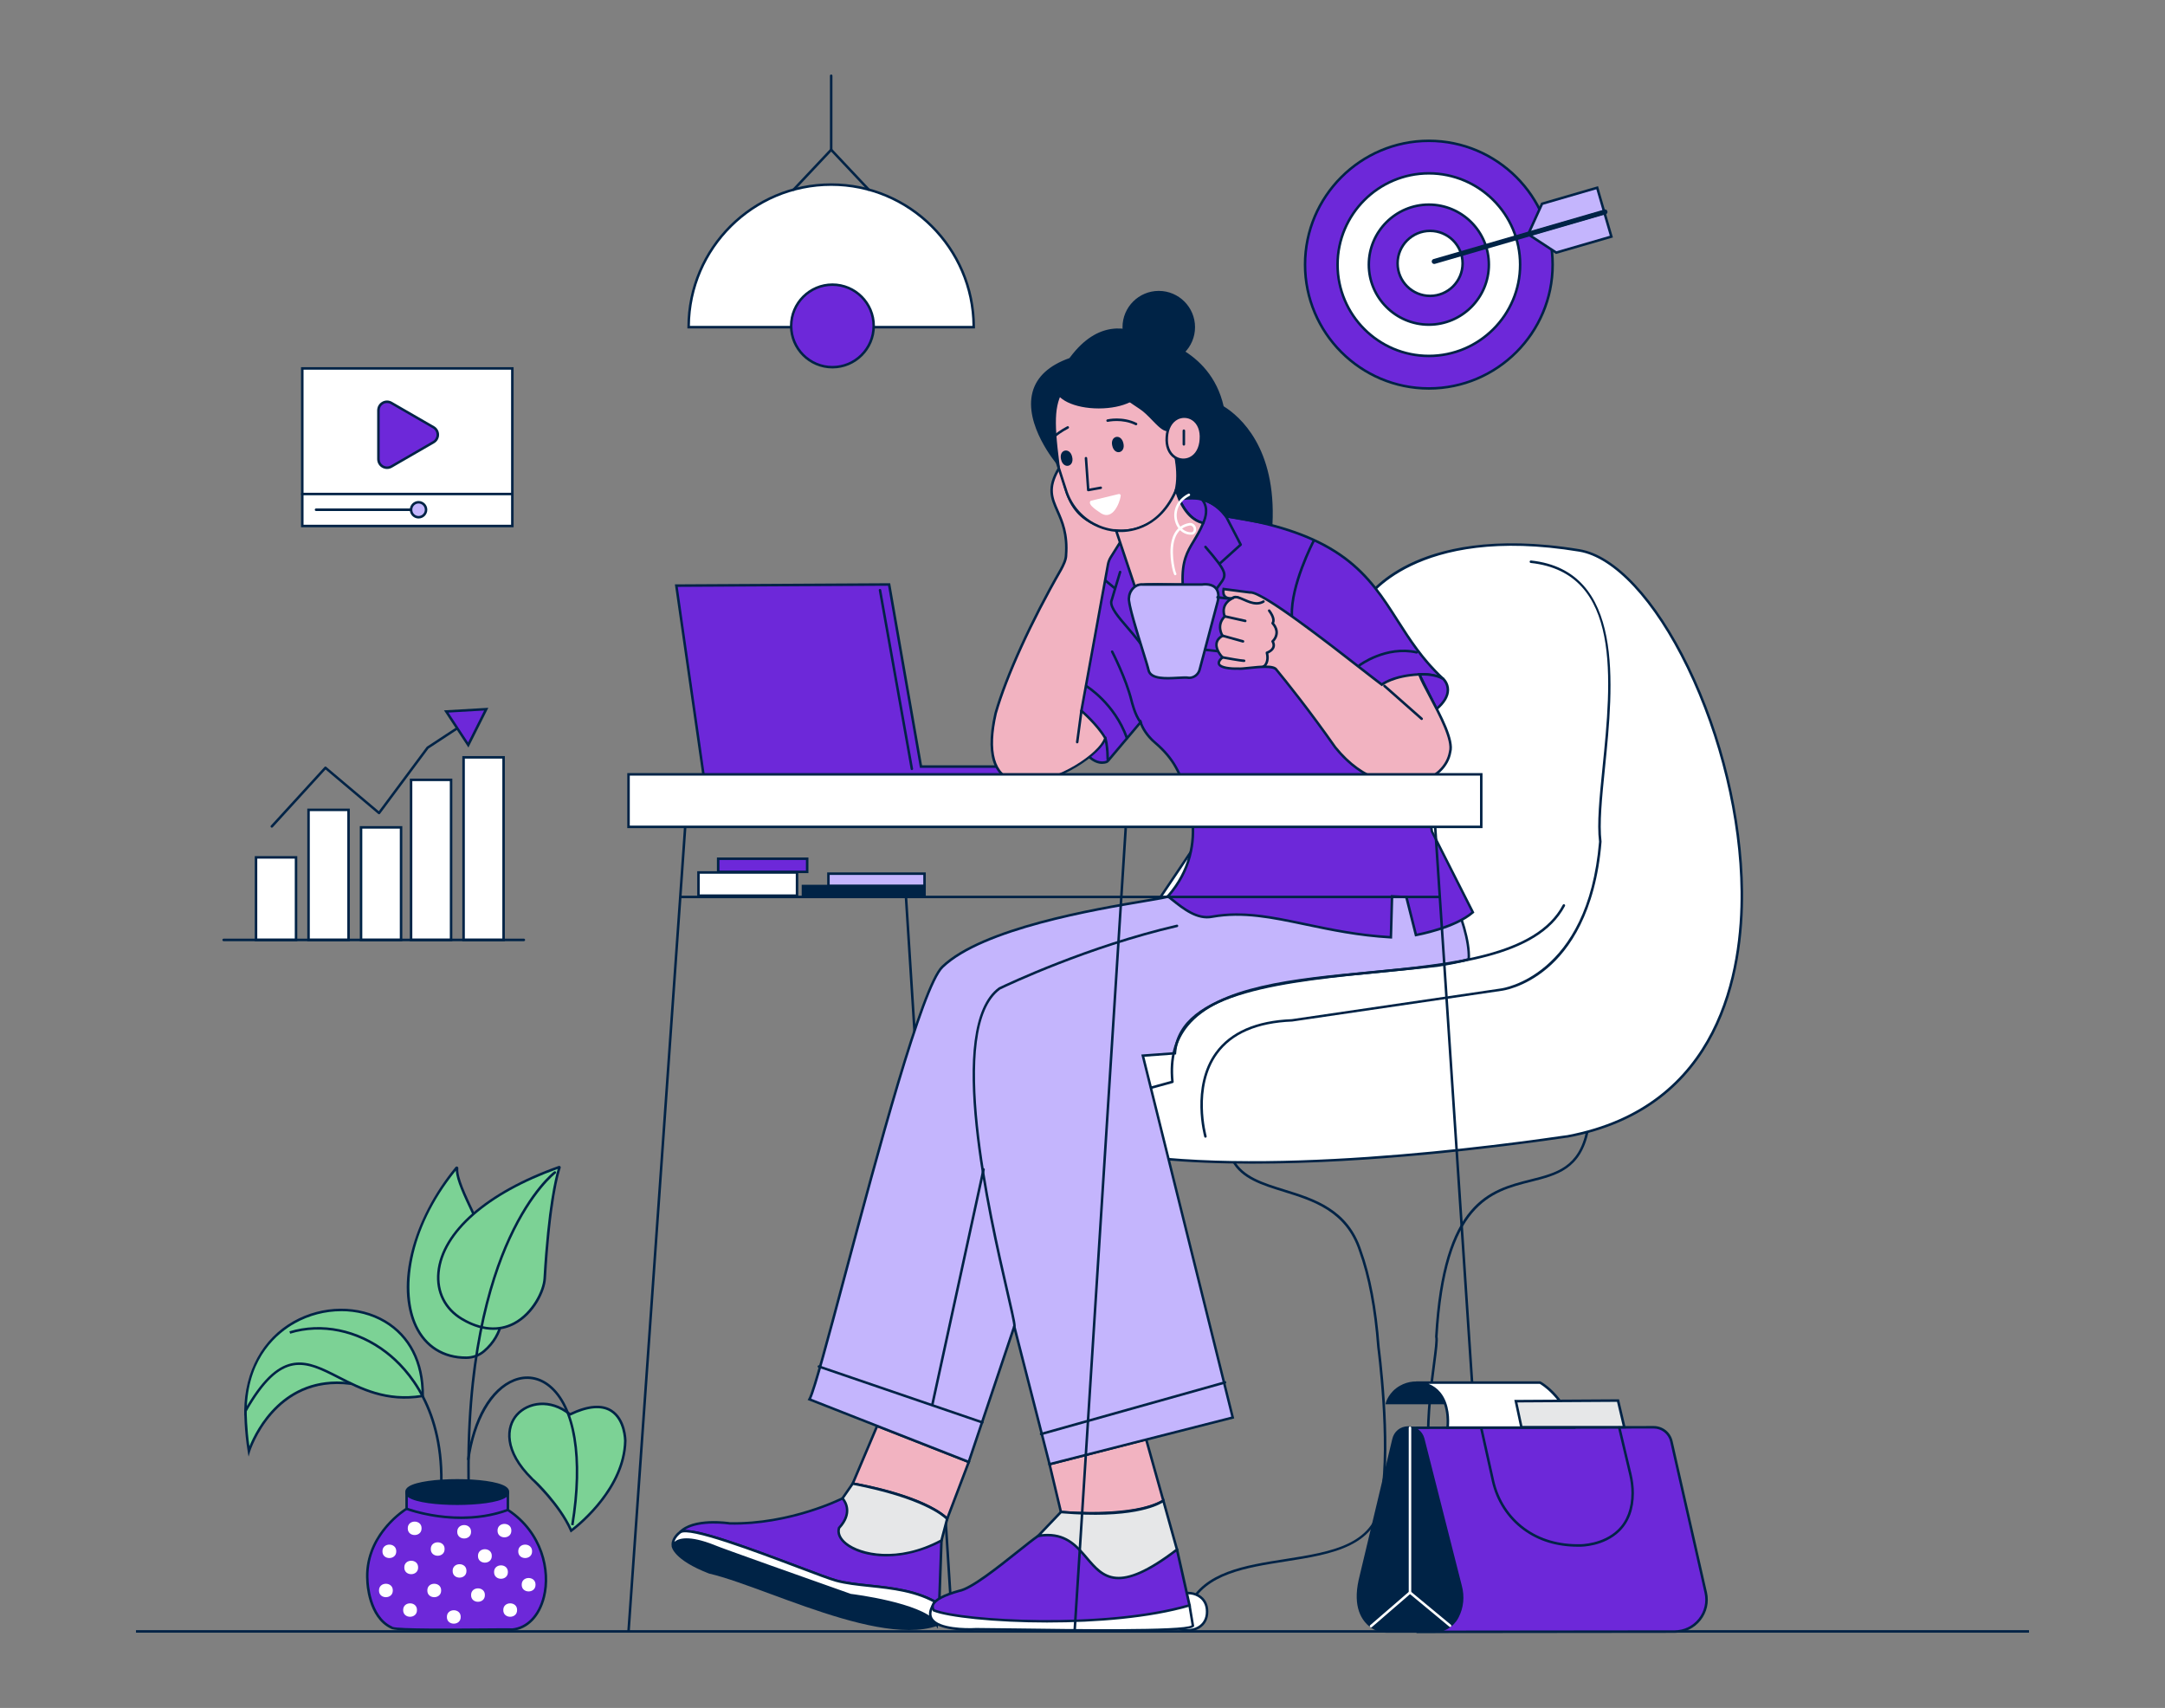 <?xml version="1.0" encoding="UTF-8"?>
<svg xmlns="http://www.w3.org/2000/svg" id="a" width="865.76" height="682.89" viewBox="0 0 865.76 682.89">
  <rect x="0" y="0" width="865.76" height="682.89" fill="#808080" stroke="none"/>
  <g>
    <rect x="123.38" y="323.81" width="16" height="52" fill="#fff"></rect>
    <path d="M139.88,376.31h-17v-53h17v53Zm-16-1h15v-51h-15v51Z" fill="#002346"></path>
  </g>
  <g>
    <rect x="102.38" y="342.81" width="16" height="33" fill="#fff"></rect>
    <path d="M118.88,376.31h-17v-34h17v34Zm-16-1h15v-32h-15v32Z" fill="#002346"></path>
  </g>
  <g>
    <rect x="144.38" y="330.81" width="16" height="45" fill="#fff"></rect>
    <path d="M160.88,376.31h-17v-46h17v46Zm-16-1h15v-44h-15v44Z" fill="#002346"></path>
  </g>
  <g>
    <rect x="164.38" y="311.81" width="16" height="64" fill="#fff"></rect>
    <path d="M180.88,376.31h-17v-65h17v65Zm-16-1h15v-63h-15v63Z" fill="#002346"></path>
  </g>
  <g>
    <rect x="185.38" y="302.81" width="16" height="73" fill="#fff"></rect>
    <path d="M201.88,376.31h-17v-74h17v74Zm-16-1h15v-72h-15v72Z" fill="#002346"></path>
  </g>
  <g>
    <circle cx="571.38" cy="105.81" r="49.5" fill="#6d28d9"></circle>
    <path d="M571.38,155.81c-27.57,0-50-22.43-50-50s22.43-50,50-50,50,22.43,50,50-22.43,50-50,50Zm0-99c-27.02,0-49,21.98-49,49s21.98,49,49,49,49-21.98,49-49-21.98-49-49-49Z" fill="#002346"></path>
  </g>
  <g>
    <circle cx="571.38" cy="105.81" r="36.5" fill="#fff"></circle>
    <path d="M571.38,142.81c-20.4,0-37-16.6-37-37s16.6-37,37-37,37,16.6,37,37-16.6,37-37,37Zm0-73c-19.85,0-36,16.15-36,36s16.15,36,36,36,36-16.15,36-36-16.15-36-36-36Z" fill="#002346"></path>
  </g>
  <g>
    <circle cx="571.38" cy="105.81" r="24" fill="#6d28d9"></circle>
    <path d="M571.38,130.31c-13.51,0-24.5-10.99-24.5-24.5s10.99-24.5,24.5-24.5,24.5,10.99,24.5,24.5-10.99,24.5-24.5,24.5Zm0-48c-12.96,0-23.5,10.54-23.5,23.5s10.54,23.5,23.5,23.5,23.5-10.54,23.5-23.5-10.54-23.5-23.5-23.5Z" fill="#002346"></path>
  </g>
  <g>
    <circle cx="571.88" cy="105.31" r="13" fill="#fff"></circle>
    <path d="M571.88,118.81c-7.44,0-13.5-6.06-13.5-13.5s6.06-13.5,13.5-13.5,13.5,6.06,13.5,13.5-6.06,13.5-13.5,13.5Zm0-26c-6.89,0-12.5,5.61-12.5,12.5s5.61,12.5,12.5,12.5,12.5-5.61,12.5-12.5-5.61-12.5-12.5-12.5Z" fill="#002346"></path>
  </g>
  <g>
    <rect x="120.88" y="147.31" width="84" height="63" fill="#fff"></rect>
    <path d="M205.38,210.81H120.38v-64h85v64Zm-84-1h83v-62H121.38v62Z" fill="#002346"></path>
  </g>
  <g>
    <rect x="287.19" y="343.34" width="35.59" height="5.26" fill="#6d28d9"></rect>
    <path d="M323.28,349.1h-36.59v-6.25h36.59v6.25Zm-35.59-1h34.59v-4.25h-34.59v4.25Z" fill="#002346"></path>
  </g>
  <g>
    <rect x="331.28" y="349.32" width="38.43" height="4.95" fill="#c4b5fd"></rect>
    <path d="M370.21,354.77h-39.43v-5.95h39.43v5.95Zm-38.43-1h37.43v-3.95h-37.43v3.95Z" fill="#002346"></path>
  </g>
  <g>
    <rect x="279.3" y="348.84" width="39.41" height="9.27" fill="#fff"></rect>
    <path d="M319.22,358.61h-40.41v-10.27h40.41v10.27Zm-39.41-1h38.41v-8.27h-38.41v8.27Z" fill="#002346"></path>
  </g>
  <rect x="370.97" y="358.15" width="1" height="288.51" transform="translate(-31.18 24.62) rotate(-3.64)" fill="#002346"></rect>
  <path d="M475.67,642.36c-.07,0-.14-.02-.21-.05-.25-.12-.36-.41-.24-.66,6.18-13.2,22.67-15.79,38.61-18.28,18.99-2.98,36.94-5.79,38.25-25.22,3.59-22.02-1.31-59.14-1.36-59.51-1.14-15.34-3.59-28.28-7.29-38.47-5.24-15.93-18.45-20.02-30.1-23.63-8.67-2.68-16.86-5.22-20.64-12.19-.13-.24-.04-.55,.2-.68,.24-.13,.55-.04,.68,.2,3.59,6.61,11.59,9.09,20.06,11.71,11.89,3.68,25.36,7.85,30.75,24.25,3.72,10.26,6.19,23.29,7.34,38.69,.05,.34,4.97,37.61,1.36,59.73-1.36,20.18-20.54,23.19-39.09,26.09-15.68,2.46-31.9,5-37.86,17.72-.08,.18-.27,.29-.45,.29Z" fill="#002346"></path>
  <path d="M649.91,638.27c-.27,0-.49-.21-.5-.48-.17-5.77-8.94-13.86-49.7-19.58-1.87-.26-2.44-.35-2.69-.42-7.53-.78-13.55-3.95-17.86-9.41-12.42-15.7-8.35-46.72-6.16-63.38,.67-5.14,1.21-9.2,.9-10.39-.01-.05-.02-.1-.02-.15,3.11-54.1,21.76-58.79,38.21-62.92,10.33-2.59,19.25-4.84,22.26-19.63,.06-.27,.32-.44,.59-.39,.27,.06,.44,.32,.39,.59-3.14,15.41-12.79,17.83-23,20.4-16.11,4.05-34.37,8.64-37.45,61.93,.32,1.44-.17,5.14-.89,10.69-2.17,16.52-6.2,47.26,5.96,62.63,4.16,5.25,9.96,8.3,17.24,9.04,.06,0,.12,.02,.17,.05,.13,.03,1.23,.19,2.5,.37,33.28,4.67,50.29,11.58,50.56,20.54,0,.28-.21,.51-.48,.52h-.02Z" fill="#002346"></path>
  <g>
    <path d="M657.33,644.11c.14,9.91-15.43,9.91-15.28,0-.14-9.91,15.43-9.91,15.28,0Z" fill="#fff"></path>
    <path d="M649.69,652.05c-1.57,0-3.15-.39-4.49-1.18-2.4-1.4-3.7-3.81-3.65-6.77-.04-2.95,1.25-5.35,3.65-6.75,2.68-1.57,6.29-1.57,8.97,0,2.4,1.4,3.69,3.8,3.65,6.76,.04,2.96-1.26,5.36-3.65,6.76-1.34,.78-2.91,1.17-4.49,1.18Zm0-14.88c-1.4,0-2.79,.35-3.98,1.04-2.07,1.21-3.2,3.3-3.16,5.89-.04,2.6,1.08,4.69,3.16,5.91,2.38,1.39,5.58,1.39,7.97,0,2.07-1.21,3.2-3.3,3.16-5.89h0c.04-2.6-1.08-4.69-3.16-5.91-1.19-.7-2.59-1.04-3.98-1.04Z" fill="#002346"></path>
  </g>
  <g>
    <path d="M482.69,644.38c.14,9.91-15.43,9.91-15.28,0-.14-9.91,15.43-9.91,15.28,0Z" fill="#fff"></path>
    <path d="M475.05,652.32c-1.57,0-3.15-.39-4.49-1.18-2.4-1.4-3.7-3.81-3.65-6.77-.04-2.95,1.25-5.35,3.65-6.75,2.69-1.57,6.29-1.57,8.98,0,2.4,1.4,3.69,3.8,3.65,6.76,.04,2.96-1.26,5.36-3.65,6.76-1.34,.78-2.91,1.17-4.49,1.18Zm0-14.88c-1.4,0-2.79,.35-3.98,1.04-2.07,1.21-3.2,3.3-3.16,5.89-.04,2.6,1.08,4.69,3.16,5.91,2.38,1.39,5.58,1.39,7.97,0,2.07-1.21,3.2-3.3,3.16-5.89h0c.04-2.6-1.08-4.69-3.16-5.91-1.19-.7-2.59-1.04-3.98-1.04Z" fill="#002346"></path>
  </g>
  <g>
    <path d="M419.7,585.44l4.55,19.11s28.67,2.73,40.95-4.55l-6.88-24.52-38.63,9.96Z" fill="#f2b3c1"></path>
    <path d="M436.62,605.57c-6.75,0-11.92-.48-12.41-.52l-.36-.03-4.75-19.94,39.58-10.21,7.11,25.37-.33,.2c-7.13,4.23-19.5,5.14-28.85,5.14Zm-11.96-1.49c3.29,.27,28.53,2.13,39.96-4.32l-6.64-23.68-37.68,9.72,4.35,18.28Z" fill="#002346"></path>
  </g>
  <g>
    <path d="M350.74,570.15l-9.76,23.02s27.76,4.55,37.77,14.11l8.65-22.75-36.65-14.38Z" fill="#f2b3c1"></path>
    <path d="M378.95,608.16l-.54-.52c-9.78-9.34-37.23-13.93-37.5-13.97l-.63-.1,10.2-24.05,37.57,14.73-9.09,23.92Zm-37.26-15.37c4.2,.74,27.21,5.09,36.86,13.63l8.21-21.6-35.74-14.02-9.32,21.99Z" fill="#002346"></path>
  </g>
  <g>
    <path d="M269.09,618.2s.46,5.01,14.56,10.47c22.09,5.13,67.67,29.02,91.01,20.93l-1.82-7.28-36.86-7.74-31.85-11.83c-6.22-1.04-31.62-15.06-35.04-4.55Z" fill="#002346"></path>
    <path d="M363.5,651.74c-16.26,0-37.46-7.82-55.21-14.36-9.36-3.45-18.2-6.71-24.76-8.23-14.3-5.53-14.93-10.69-14.95-10.91v-.1s.02-.1,.02-.1c.51-1.58,1.52-2.73,2.99-3.43,5.54-2.61,16.71,1.76,24.86,4.95,3.33,1.3,6.2,2.43,7.74,2.69l31.94,11.86,37.09,7.78,2.01,8.03-.43,.15c-3.36,1.16-7.18,1.67-11.32,1.67Zm-93.9-33.51c.17,.68,1.73,5.13,14.23,9.96,6.55,1.52,15.42,4.78,24.81,8.25,21.92,8.08,49.16,18.12,65.42,12.83l-1.63-6.53-36.55-7.67-31.92-11.85c-1.55-.25-4.33-1.34-7.85-2.72-7.98-3.13-18.92-7.41-24.07-4.98-1.19,.56-1.99,1.45-2.43,2.71Z" fill="#002346"></path>
  </g>
  <g>
    <path d="M376.48,615.93l-.91,25.48c-12.95-8.13-29.85-6.33-41.24-9.44-8.71-2.41-57.94-23.27-62.51-19.23,5.46-5.92,20.02-3.64,20.02-3.64,24.57,.46,45.05-10.01,45.05-10.01h2.73l12.74,7.28,24.12,9.56Z" fill="#6d28d9"></path>
    <path d="M376.03,642.29l-.73-.46c-8.37-5.25-18.58-6.33-27.59-7.29-4.9-.52-9.52-1.01-13.51-2.09-2.47-.68-8.05-2.79-15.11-5.46-16.41-6.2-43.88-16.59-46.93-13.87l-.7-.71c5.58-6.04,19.86-3.89,20.47-3.79,24.1,.44,44.54-9.86,44.74-9.96l.11-.05h2.98l12.86,7.35,24.38,9.65-.95,26.7Zm-101.99-30.56c6.87,0,24.71,6.5,45.39,14.32,7.04,2.66,12.6,4.76,15.03,5.43,3.91,1.07,8.5,1.55,13.35,2.06,8.86,.94,18.87,2,27.29,6.99l.87-24.27-23.79-9.43-12.69-7.25h-2.48c-1.66,.82-21.69,10.45-45.18,10.01-.19-.03-11.99-1.8-18.04,2.14,.08,0,.17,0,.26,0Z" fill="#002346"></path>
  </g>
  <g>
    <path d="M375.57,641.41l-.91,8.19c-4.55-8.19-34.58-11.83-34.58-11.83,0,0-54.15-19.11-54.6-19.57-12.21-4.81-15.39-1.8-16.16-.5-.08,.13-.27,.07-.27-.08-.02-2.87,2.77-4.87,2.77-4.87,4.51-4.06,53.86,16.84,62.51,19.23,11.38,3.11,28.32,1.31,41.24,9.44Z" fill="#fff"></path>
    <path d="M374.98,651.21l-.76-1.37c-4.38-7.88-33.91-11.54-34.21-11.58l-.11-.02c-23.8-8.4-52.09-18.44-54.61-19.59v.02c-12.03-4.74-14.94-1.75-15.55-.72-.15,.25-.44,.37-.72,.29-.28-.08-.48-.33-.48-.63-.03-3.1,2.86-5.2,2.98-5.28,3.16-2.86,23.58,4.53,47.94,13.73,7.03,2.66,12.59,4.76,14.99,5.42,3.91,1.07,8.5,1.55,13.36,2.07,9.13,.97,19.47,2.06,28.02,7.43l.27,.17-1.12,10.06Zm-34.79-13.93c1.77,.22,27.74,3.53,34.12,10.96l.73-6.57c-8.3-5.11-18.4-6.18-27.32-7.12-4.9-.52-9.53-1.01-13.52-2.1-2.45-.68-8.03-2.78-15.08-5.45-16.43-6.21-43.94-16.6-46.96-13.89-.06,.05-1.91,1.4-2.46,3.37,1.69-1.45,5.86-2.73,15.96,1.25l.12,.06c1.8,.86,39.75,14.3,54.41,19.48Z" fill="#002346"></path>
  </g>
  <g>
    <path d="M545.99,240.1s18.55-31.05,85.55-20.02c51.8,8.53,118.16,211.5-5,234.35,9.81-1.82-128.86,21.64-194.76,3.18l30.32-95.98s82.98-123.8,83.89-121.53Z" fill="#fff"></path>
    <path d="M500.9,465.27c-25.78,0-50.42-1.91-69.26-7.18l-.5-.14,30.54-96.6c.2-.3,20.65-30.8,41.1-60.87,36.4-53.53,41.71-60.06,42.89-60.82,.8-1.24,5.69-8.24,17.75-14.16,11.94-5.86,33.46-11.64,68.2-5.92,14.33,2.36,30.7,19.9,43.8,46.93,13.44,27.73,21.32,60.5,21.62,89.88,.32,31.85-8.39,86.98-70.35,98.51-.02,0-.04,0-.06,.01v-.04c-.38,.05-.95,.14-1.65,.24-26.1,3.79-76.98,10.16-124.08,10.16Zm-68.49-8.01c53.2,14.66,152.22,2.7,192.42-3.14,.97-.14,1.58-.23,1.97-.26,.04,0,.07-.01,.08-.02h0c60.9-11.54,69.47-65.97,69.15-97.44-.3-29.25-8.14-61.85-21.52-89.46-12.96-26.73-29.06-44.07-43.06-46.38-65.83-10.84-84.85,19.48-85.04,19.79l-.52,.86-.15-.37c-5.78,6.05-61.55,88.69-83.2,120.99l-30.15,95.42Z" fill="#002346"></path>
  </g>
  <g>
    <path d="M574.73,386.12c-44.27,5.13-102.79,5.92-104.87,35.02l-12.84,.95,35.95,144.7-73.26,18.66-14.11-55.06-18.2,54.15-63.7-25.03c4.88-8.11,40.65-160.9,53.16-172.91,20.68-19.86,89.01-26.66,90.17-28.21h113.76c3.47,7.49,6.94,17.88,6.57,25.13,0,0-3.01,1.09-12.63,2.61Z" fill="#c4b5fd"></path>
    <path d="M419.34,586.05l-13.81-53.91-17.83,53.04-64.75-25.44,.31-.51c1.68-2.79,7.18-23.39,14.14-49.48,13.03-48.8,30.87-115.63,39.1-123.53,16.17-15.53,61.52-23.17,80.88-26.43,4.73-.8,8.82-1.49,9.3-1.79l.15-.2,.18,.07h114.08l.13,.29c3.45,7.44,6.99,18.01,6.61,25.37l-.02,.33-.31,.11c-.12,.04-3.17,1.13-12.72,2.63h-.02c-6.42,.75-12.98,1.38-19.93,2.06-40.68,3.95-82.75,8.04-84.49,32.5l-.03,.43-12.68,.93,35.92,144.61-74.23,18.9Zm-13.68-57.43l14.4,56.21,72.3-18.41-35.97-144.79,13.01-.96c2.25-24.92,44.5-29.02,85.36-32.99,6.94-.67,13.5-1.31,19.9-2.05,7.76-1.22,11.22-2.18,12.21-2.48,.24-7.07-3.1-17.07-6.4-24.27h-113.29c-.71,.38-2.86,.77-9.62,1.9-19.27,3.25-64.41,10.85-80.36,26.17-8.02,7.71-25.83,74.38-38.83,123.07-6.66,24.95-11.99,44.9-13.99,49.22l62.7,24.63,18.57-55.25Z" fill="#002346"></path>
  </g>
  <path d="M460.34,435.39c-.22,0-.42-.15-.48-.37-.07-.27,.08-.54,.35-.61l8.1-2.23c-.84-9.22,1.15-16.63,6.09-22.64,12.66-15.4,43.21-18.32,72.75-21.14,33-3.15,67.13-6.41,77.78-26.61,.13-.24,.43-.34,.68-.21,.24,.13,.34,.43,.21,.68-10.9,20.68-45.3,23.96-78.57,27.14-29.34,2.8-59.69,5.7-72.08,20.78-4.84,5.89-6.74,13.19-5.83,22.33,.02,.24-.13,.47-.37,.53l-8.51,2.34s-.09,.02-.13,.02Z" fill="#002346"></path>
  <path d="M482.04,454.89c-.22,0-.42-.14-.48-.36-.06-.2-5.53-19.94,4.45-33.71,6.01-8.3,16.31-12.79,30.6-13.34l83.67-12.28c.36-.04,34.68-4.72,39.16-58.65-.89-7.21,.17-17.65,1.39-29.74,3.51-34.65,7.87-77.77-28.7-81.72-.27-.03-.47-.28-.44-.55,.03-.27,.26-.48,.55-.44,37.56,4.05,32.95,49.57,29.59,82.81-1.22,12.05-2.27,22.46-1.39,29.56,0,.03,0,.07,0,.1-2.36,28.61-13.09,43.29-21.68,50.56-9.34,7.91-17.99,9-18.35,9.04l-83.71,12.28c-14.02,.54-24.05,4.89-29.88,12.93-9.7,13.38-4.35,32.66-4.3,32.86,.08,.27-.08,.54-.34,.62-.05,.01-.09,.02-.14,.02Z" fill="#002346"></path>
  <g>
    <path d="M442.38,304.68c-1.35,.43-3.96,.64-7-2.26,0,0,4.8-4.87,6.62-7.6,0,0,1.54,3.07,1.4,8.48-.02,.63-.43,1.19-1.03,1.38Z" fill="#6d28d9"></path>
    <path d="M440.74,305.43c-1.5,0-3.51-.55-5.7-2.65l-.37-.35,.36-.36s4.79-4.86,6.56-7.52l.48-.72,.39,.77c.07,.13,1.6,3.25,1.46,8.71-.02,.85-.58,1.59-1.38,1.84-.46,.15-1.07,.27-1.79,.27Zm-4.64-3.03c2.71,2.39,4.99,2.17,6.13,1.8h0c.4-.13,.67-.49,.68-.92,.09-3.63-.6-6.2-1.03-7.43-1.73,2.32-4.74,5.47-5.78,6.54Z" fill="#002346"></path>
  </g>
  <g>
    <path d="M442,295.13s.88,2.63,.95,8.49c0,.25,.31,.37,.47,.18l12.68-15.04s1.05,4.18,5.88,8.27c3.29,2.78,6.17,6.02,8.25,9.8,6.55,11.89,12.48,33.66-3.21,51.55,4.9,3.79,10.94,9.49,17.7,8.14,21.5-3.86,41.06,6.52,71.49,8.24l.46-16.38,5.73,.31,3.83,15.16s15.47-2.73,22.75-9.1l-16.38-32.31-4.55-30.49-.46-32.31s5.22-.44,9.29,1.68c.05,.02,.08-.03,.04-.06-26.9-24.94-20.58-55.19-86.69-64.86-3.08-4.42-9.24-8.61-18.66-6.82,0,0-30.03,14.11-30.03,14.11l-15.02,63.25,6.83,20.93,8.65-2.73Z" fill="#6d28d9"></path>
    <path d="M556.7,375.29l-.51-.03c-13.05-.74-24.26-3.1-34.15-5.18-13.42-2.82-25.01-5.26-37.22-3.07-6.2,1.23-11.83-3.26-16.36-6.87-.59-.47-1.17-.93-1.73-1.37l-.42-.33,.35-.4c17.8-20.29,6.91-44.15,3.15-50.98-1.89-3.44-4.63-6.69-8.14-9.66-3.63-3.07-5.17-6.18-5.75-7.65l-12.11,14.36c-.21,.25-.54,.34-.84,.23-.31-.11-.51-.39-.51-.72-.05-4.32-.56-6.87-.8-7.86l-8.62,2.72-7.02-21.54,.03-.14,15.07-63.48,15.23-7.16c11.58-5.44,14.38-6.75,15.15-7l-.02-.09c11.14-2.11,16.95,3.94,19.03,6.85,46.34,6.83,57.23,23.87,68.75,41.9,4.91,7.68,9.98,15.63,17.99,23.06l.32,.3-.5,.77-.44-.19c-3.19-1.66-7.2-1.69-8.55-1.64l.45,31.83,4.53,30.34,16.52,32.58-.29,.26c-7.3,6.39-22.36,9.1-22.99,9.22l-.46,.08-3.85-15.26-4.85-.26-.46,16.38Zm-62.07-10.12c8.89,0,17.76,1.87,27.61,3.94,9.73,2.05,20.73,4.36,33.49,5.13l.46-16.38,6.61,.35,3.8,15.06c2.56-.5,15.26-3.22,21.76-8.65l-16.25-32.11-4.55-30.49-.47-32.84,.46-.04c.18-.02,3.73-.29,7.29,.81-7.12-7.03-11.84-14.42-16.42-21.59-11.41-17.87-22.19-34.74-68.26-41.48l-.21-.03-.12-.18c-1.86-2.67-7.34-8.64-18.09-6.63-1.36,.64-27.1,12.73-29.76,13.98l-14.93,62.88,6.63,20.33,8.64-2.73,.16,.47c.04,.11,.85,2.58,.97,8.03l12.91-15.3,.24,.94s1.08,4.09,5.72,8.01c3.6,3.05,6.41,6.39,8.37,9.94,3.82,6.93,14.81,31.03-2.92,51.72,.43,.34,.88,.69,1.33,1.05,4.59,3.66,9.79,7.82,15.55,6.67,3.37-.61,6.69-.87,10.01-.87Z" fill="#002346"></path>
  </g>
  <rect x="584.14" y="330.17" width="1" height="322.79" transform="translate(-31.33 39.88) rotate(-3.8)" fill="#002346"></rect>
  <rect x="101.24" y="491.06" width="322.87" height="1" transform="translate(-246.14 719.02) rotate(-85.97)" fill="#002346"></rect>
  <g>
    <polygon points="270.45 234.15 281.37 310.14 408.78 310.14 408.78 306.5 368.29 306.5 355.54 233.7 270.45 234.15" fill="#6d28d9"></polygon>
    <path d="M409.28,310.64h-128.34l-.06-.43-11-76.56,86.09-.46,12.74,72.81h40.58v4.64Zm-127.48-1h126.48v-2.64h-40.42l-.07-.41-12.67-72.39-84.09,.45,10.78,74.99Z" fill="#002346"></path>
  </g>
  <path d="M364.64,307.91c-.24,0-.45-.17-.49-.41l-12.74-71.44c-.05-.27,.13-.53,.4-.58,.28-.05,.53,.13,.58,.4l12.74,71.44c.05,.27-.13,.53-.4,.58-.03,0-.06,0-.09,0Z" fill="#002346"></path>
  <g>
    <path d="M426.31,222.03c1.44-18.96-11.42-20.57-2.72-34.98,3.51,8.16,2.16,24.12,27.28,25.09l-6.66,10.64c-.56,.89-.94,1.88-1.13,2.92l-10.64,58.5s6.37,5.46,9.56,10.92c-3.07,11.11-54.95,38.41-43.85-9.98,4.33-15.13,14.71-37.58,26.13-57.43,.87-1.67,1.97-3.75,2.03-5.69Z" fill="#f2b3c1"></path>
    <path d="M410.15,313.39c-1.52,0-2.97-.16-4.34-.51-6.27-1.58-12.77-7.7-8.15-27.85,4.24-14.81,14.27-36.86,26.18-57.57,.86-1.65,1.91-3.65,1.96-5.45v-.02c.63-8.34-1.5-13.19-3.39-17.46-2.35-5.33-4.21-9.54,.74-17.73l.5-.83,.38,.89c.67,1.55,1.16,3.36,1.68,5.28,2.26,8.35,5.08,18.73,25.16,19.51l.86,.03-7.12,11.37c-.53,.84-.89,1.77-1.06,2.74l-10.58,58.22c1.16,1.02,6.55,5.89,9.44,10.86l.11,.18-.06,.2c-1.71,6.2-19.21,18.13-32.33,18.13Zm16.66-91.33c-.06,2.03-1.17,4.14-2.05,5.83-11.92,20.72-21.91,42.68-26.12,57.4-3.51,15.3-.95,24.51,7.42,26.63,1.33,.34,2.75,.49,4.23,.49,12.55,0,29.21-11.2,31.17-17.22-3.14-5.26-9.28-10.55-9.34-10.61l-.22-.19,.05-.28,10.63-58.5c.2-1.1,.6-2.14,1.2-3.1l6.21-9.92c-20.05-1.08-23.04-12.12-25.23-20.21-.41-1.5-.79-2.93-1.26-4.2-4.04,7.16-2.4,10.87-.17,15.93,1.84,4.17,4.12,9.35,3.47,17.93Z" fill="#002346"></path>
  </g>
  <path d="M456.11,289.26c-.14,0-.29-.06-.38-.18-2.32-2.79-3.69-8.61-3.74-8.85-2.23-8.93-7.64-19.34-7.69-19.45-.13-.25-.03-.55,.21-.67,.25-.13,.55-.03,.67,.21,.05,.11,5.51,10.62,7.78,19.68,.02,.07,1.37,5.84,3.54,8.45,.18,.21,.15,.53-.06,.7-.09,.08-.21,.12-.32,.12Z" fill="#002346"></path>
  <path d="M450.65,295.63c-.21,0-.4-.13-.47-.33-4.88-13.76-15.96-20.51-16.07-20.57-.24-.14-.31-.45-.17-.69,.14-.24,.45-.31,.69-.17,.11,.07,11.49,6.98,16.5,21.1,.09,.26-.04,.55-.3,.64-.06,.02-.11,.03-.17,.03Z" fill="#002346"></path>
  <path d="M458.84,262.41c-.19,0-.37-.11-.46-.29-1.6-3.56-4.93-7.42-7.86-10.83-3.76-4.37-7.01-8.14-6.62-10.9l3.54-11.83c.08-.26,.36-.41,.62-.34,.26,.08,.41,.36,.34,.62l-3.53,11.76c-.3,2.24,2.96,6.03,6.41,10.04,2.98,3.46,6.35,7.38,8.02,11.07,.11,.25,0,.55-.25,.66-.07,.03-.14,.04-.2,.04Z" fill="#002346"></path>
  <path d="M445.64,235.56c-.11,0-.22-.04-.32-.11l-3.6-2.96c-.21-.18-.24-.49-.07-.7,.18-.21,.49-.24,.7-.07l3.6,2.96c.21,.18,.24,.49,.07,.7-.1,.12-.24,.18-.39,.18Z" fill="#002346"></path>
  <path d="M480.68,251.03s-.07,0-.1,0c-.27-.05-.45-.32-.39-.59,2.05-10.14,5.27-14.49,7.2-17.09,2.7-3.65,3.05-4.12-5.72-14.34-.18-.21-.16-.53,.05-.71,.21-.18,.52-.16,.71,.05,8.95,10.43,8.9,11.37,5.77,15.59-2,2.7-5.02,6.77-7.02,16.69-.05,.24-.26,.4-.49,.4Z" fill="#002346"></path>
  <path d="M487.74,225.87c-.14,0-.27-.06-.37-.17-.19-.2-.17-.52,.04-.71l8.12-7.34-5.74-11.03c-.13-.24-.03-.55,.21-.67,.25-.13,.55-.03,.67,.21l5.92,11.38c.1,.2,.06,.45-.11,.6l-8.41,7.6c-.1,.09-.22,.13-.33,.13Z" fill="#002346"></path>
  <g>
    <path d="M481.13,209.13s3.12-5.75-.72-9.7c0,0-2.93-.77-8.84,.14,0,0,3.19,8.19,9.56,9.56Z" fill="#6d28d9"></path>
    <path d="M481.39,209.69l-.37-.08c-6.56-1.41-9.78-9.52-9.92-9.86l-.23-.58,.62-.09c5.95-.92,8.92-.16,9.04-.13l.13,.04,.1,.1c4.04,4.17,.83,10.22,.8,10.29l-.18,.33Zm-9.1-9.72c.84,1.81,3.73,7.29,8.56,8.58,.56-1.24,2.18-5.56-.7-8.66-.6-.12-3.23-.55-7.86,.09Z" fill="#002346"></path>
  </g>
  <path d="M516.62,246.56c-.27,0-.49-.21-.5-.48-.46-12.2,8.31-29.18,8.69-29.89,.13-.24,.43-.34,.67-.21,.25,.13,.34,.43,.21,.67-.09,.17-9.02,17.46-8.58,29.39,.01,.28-.2,.51-.48,.52,0,0-.01,0-.02,0Z" fill="#002346"></path>
  <path d="M543.63,266.51c-.15,0-.3-.07-.4-.2-.17-.22-.12-.53,.1-.7,.11-.08,10.8-8.07,23.28-5.27,.27,.06,.44,.33,.38,.6-.06,.27-.32,.44-.6,.38-12.02-2.69-22.35,5.01-22.45,5.09-.09,.07-.2,.1-.3,.1Z" fill="#002346"></path>
  <g>
    <path d="M577.15,271.47s5.58,4.99-2.72,12.03l-6.84-13.85s5.92-.46,9.56,1.82Z" fill="#6d28d9"></path>
    <path d="M574.27,284.29l-7.45-15.09,.74-.06c.25-.02,6.12-.44,9.86,1.89l.07,.05c.08,.07,2.04,1.86,2,4.83-.03,2.65-1.62,5.32-4.73,7.96l-.49,.41Zm-5.89-14.18l6.21,12.58c2.55-2.29,3.86-4.56,3.89-6.77,.04-2.33-1.42-3.84-1.64-4.06-2.71-1.67-6.79-1.78-8.46-1.75Z" fill="#002346"></path>
  </g>
  <path d="M392.82,569.21c-.05,0-.11,0-.16-.03l-65.37-22.34c-.26-.09-.4-.37-.31-.63,.09-.26,.37-.4,.63-.31l65.37,22.34c.26,.09,.4,.37,.31,.63-.07,.21-.27,.34-.47,.34Z" fill="#002346"></path>
  <path d="M372.83,562.15s-.07,0-.11-.01c-.27-.06-.44-.33-.38-.6l20.48-94.07c.06-.27,.32-.44,.6-.38,.27,.06,.44,.33,.38,.6l-20.48,94.07c-.05,.23-.26,.39-.49,.39Z" fill="#002346"></path>
  <path d="M405.6,530.88c-.14,0-.28-.06-.38-.17-.14-.16-.16-.4-.06-.58,.1-.87-1.21-6.57-2.74-13.17-7.35-31.81-24.55-106.31-3.04-122.14,.03-.02,.06-.04,.08-.05,3.56-1.71,35.45-16.8,71.09-25.06,.27-.06,.54,.11,.6,.37,.06,.27-.11,.54-.37,.6-35.52,8.23-67.3,23.26-70.84,24.97-20.92,15.5-3.83,89.48,3.46,121.08,2.83,12.24,3.06,13.55,2.53,14.02-.09,.08-.21,.12-.33,.12Zm-.33-.88h0s0,0,0,0Z" fill="#002346"></path>
  <path d="M416.31,573.87c-.22,0-.42-.14-.48-.36-.07-.27,.08-.54,.35-.62l73.55-20.64c.27-.07,.54,.08,.62,.35,.07,.27-.08,.54-.35,.62l-73.55,20.64s-.09,.02-.14,.02Z" fill="#002346"></path>
  <g>
    <path d="M376.48,615.93l2.28-8.65s-6.83-8.19-37.77-14.11l-4.1,5.92s5.01,5.01-1.37,11.83c-2.38,7.98,18.58,17.08,40.95,5.01Z" fill="#e6e7e8"></path>
    <path d="M354.34,622.3c-6.96,0-12.84-1.83-16.42-4.75-2.54-2.06-3.56-4.47-2.87-6.77l.03-.11,.08-.09c5.95-6.37,1.57-10.95,1.38-11.14l-.29-.29,4.52-6.53,.32,.06c30.76,5.88,37.77,13.94,38.06,14.28l.17,.2-2.4,9.1-.19,.1c-7.76,4.19-15.59,5.93-22.38,5.93Zm-18.37-11.12c-.5,1.86,.42,3.84,2.58,5.6,5.43,4.41,20.38,7.97,37.5-1.18l2.15-8.17c-1.23-1.22-9.45-8.39-36.99-13.7l-3.69,5.33c1,1.25,4.04,6.05-1.55,12.11Z" fill="#002346"></path>
  </g>
  <g>
    <path d="M454.79,211.3c-12.2,3.61-25.02-3.36-28.62-15.56-5.78-18.01-15.09-41.1,9.37-49.57,12.2-3.61,25.02,3.36,28.62,15.56,5.78,18.01,15.09,41.1-9.37,49.57Z" fill="#f2b3c1"></path>
    <path d="M448.27,212.75c-10.16,0-19.56-6.64-22.58-16.87-.35-1.08-.71-2.19-1.08-3.31-5.65-17.27-12.68-38.75,10.76-46.88,6.05-1.79,12.41-1.12,17.94,1.89,5.52,3,9.55,7.98,11.33,14.01,.35,1.08,.71,2.19,1.08,3.31,5.65,17.27,12.68,38.75-10.76,46.87h-.02c-2.22,.66-4.46,.98-6.66,.98Zm-6.17-67.03c-2.15,0-4.31,.31-6.42,.94-22.49,7.79-15.92,27.88-10.12,45.61,.37,1.12,.73,2.23,1.08,3.33,3.53,11.92,16.08,18.75,28,15.24,22.5-7.8,15.93-27.89,10.13-45.61-.37-1.12-.73-2.23-1.08-3.33-1.71-5.78-5.56-10.55-10.85-13.42-3.35-1.82-7.02-2.75-10.73-2.75Z" fill="#002346"></path>
  </g>
  <g>
    <path d="M467.13,171.91c-2.86,.42-6.91-6.11-11.07-8.79-5.36-3.44-8.7-6.91-16.2-6.26-4.23-.88-8.09-7.83-13.99-2.95-4.64,7-5.09,13.18-2.72,31.54,0,0-26.19-30.94,4.75-41.86,.46,0,11.38-19.11,30.49-8.65,0,0,25.03,3.19,30.49,27.76,.46,.46,21.29,10.95,19.47,46.89l-18.11-3.21c-3.76-4.64-8.91-8.56-18.66-6.83l-1.24-3.69c2.53-4.03-.6-16.85-3.21-23.97" fill="#002346"></path>
    <path d="M508.81,210.2l-18.85-3.34-.12-.15c-3.46-4.27-8.33-8.4-18.18-6.65l-.42,.08-1.45-4.32,.13-.2c2.31-3.68-.41-15.64-3.13-23.19-1.83-.05-3.81-2.11-6.09-4.46-1.6-1.65-3.25-3.35-4.91-4.42-.91-.58-1.76-1.16-2.58-1.73-4.05-2.78-7.25-4.98-13.31-4.45h-.07s-.07,0-.07,0c-1.46-.31-2.82-1.24-4.25-2.23-2.87-1.99-5.59-3.87-9.26-.87-4.5,6.82-4.98,12.67-2.6,31.14l.22,1.68-1.09-1.29c-.55-.65-13.4-16.03-9.86-29.1,1.65-6.08,6.61-10.63,14.74-13.52,.09-.1,.22-.29,.42-.54,10.93-14.48,22.59-12.44,30.48-8.14,1.72,.26,25.39,4.26,30.77,27.94,.04,.02,.09,.05,.14,.09,6.34,3.96,20.93,16.48,19.38,47.13l-.03,.57Zm-18.31-4.26l17.36,3.08c1.32-29.71-12.78-41.82-18.94-45.67-.26-.16-.34-.21-.41-.28l-.1-.1-.03-.14c-5.32-23.93-29.82-27.34-30.06-27.37l-.18-.06c-7.54-4.13-18.75-6.13-29.28,7.83-.49,.65-.63,.84-.86,.87-7.82,2.77-12.58,7.09-14.13,12.84-2.8,10.35,5.47,22.67,8.55,26.78-2.13-17.22-1.47-23.3,3.03-30.08l.1-.11c4.28-3.54,7.6-1.25,10.52,.78,1.32,.91,2.57,1.78,3.81,2.06,6.36-.53,9.86,1.86,13.89,4.63,.81,.56,1.65,1.13,2.55,1.71,1.76,1.13,3.45,2.88,5.09,4.57,2.07,2.14,4.22,4.35,5.64,4.15l.4-.06,.14,.38c2.6,7.07,5.73,19.75,3.29,24.2l1.03,3.07c10.02-1.64,15.2,2.79,18.59,6.93Z" fill="#002346"></path>
  </g>
  <g>
    <path d="M470.34,195.88s2.6,11.42,10.79,13.24c-3.84,9.38-8.86,11.02-8.19,24.57-1.73,.27-18.2-.79-19.11,.91l-7.51-22.46s15.84,2.57,24.02-16.27Z" fill="#f2b3c1"></path>
    <path d="M453.72,235.87l-.36-1.11-7.77-23.24,.82,.13c.63,.1,15.56,2.27,23.48-15.97l.61-1.4,.34,1.49c.03,.11,2.63,11.14,10.41,12.87l.58,.13-.22,.55c-1.22,2.97-2.57,5.21-3.77,7.2-2.7,4.47-4.83,8-4.38,17.16l.02,.45-.44,.07c-.53,.08-2.08,.06-4.76,0-3.96-.08-13.22-.27-14,.66l-.55,1.02Zm-6.67-23.16l7.06,21.11c1.72-.73,6.28-.79,14.19-.63,1.77,.04,3.34,.07,4.14,.04-.36-9.12,1.92-12.89,4.55-17.24,1.16-1.92,2.36-3.9,3.48-6.53-6.37-1.8-9.27-9.07-10.22-12.13-7.29,15.3-19.9,15.59-23.19,15.38Z" fill="#002346"></path>
  </g>
  <path d="M449.22,177.2c1,4.01-3.51,5.09-4.43,1.06-1-4.01,3.51-5.09,4.43-1.06Z" fill="#002346"></path>
  <path d="M428.74,182.66c1,4.01-3.51,5.09-4.43,1.06-1-4.01,3.51-5.09,4.43-1.06Z" fill="#002346"></path>
  <path d="M435.18,196.43c-.11,0-.22-.04-.31-.1-.11-.09-.18-.22-.19-.36l-.91-12.74c-.02-.28,.19-.51,.46-.53,.28-.02,.51,.19,.53,.46l.87,12.19,4.46-.81c.27-.05,.53,.13,.58,.4,.05,.27-.13,.53-.4,.58l-5.01,.91s-.06,0-.09,0Z" fill="#002346"></path>
  <path d="M436.15,200.24l11.22-2.71c.47-.11,.9,.31,.79,.78-.47,3.04-3.25,9.71-7.79,6.97-.47-.46-5.89-3.43-4.22-5.04Z" fill="#fff"></path>
  <path d="M454.29,170.04c-.08,0-.15-.02-.22-.05-5.24-2.62-10.98-1.34-11.04-1.33-.27,.06-.54-.11-.6-.38-.06-.27,.11-.54,.38-.6,.25-.06,6.16-1.37,11.71,1.41,.25,.12,.35,.42,.22,.67-.09,.18-.26,.28-.45,.28Z" fill="#002346"></path>
  <path d="M421.9,174.78c-.13,0-.27-.05-.36-.16-.19-.2-.18-.52,.02-.71,1.77-1.66,5.06-3.38,5.2-3.45,.25-.13,.55-.03,.67,.21,.13,.25,.03,.55-.21,.67-.03,.02-3.31,1.73-4.98,3.3-.1,.09-.22,.14-.34,.14Z" fill="#002346"></path>
  <g>
    <path d="M480.21,175.69c-.66,11.5-14.53,10.56-13.62-.93,.66-11.5,14.53-10.56,13.62,.93Z" fill="#f2b3c1"></path>
    <path d="M473.24,184.35c-1.32,0-2.64-.39-3.77-1.15-2.44-1.65-3.67-4.74-3.38-8.48,.21-3.73,1.85-6.62,4.5-7.93,2.16-1.07,4.75-.89,6.75,.46,2.44,1.65,3.67,4.74,3.38,8.47-.22,3.74-1.85,6.63-4.5,7.94-.94,.46-1.96,.69-2.97,.69Zm.32-17.26c-.86,0-1.73,.2-2.53,.59-2.31,1.14-3.75,3.73-3.94,7.1-.27,3.38,.8,6.14,2.94,7.58,1.7,1.15,3.9,1.3,5.74,.39,2.31-1.14,3.75-3.73,3.94-7.1h0c.27-3.38-.81-6.14-2.94-7.58-.96-.65-2.08-.98-3.21-.98Z" fill="#002346"></path>
  </g>
  <path d="M430.77,297.22s-.04,0-.07,0c-.27-.04-.47-.29-.43-.56l1.68-12.52c.04-.27,.29-.47,.56-.43,.27,.04,.47,.29,.43,.56l-1.68,12.52c-.03,.25-.25,.43-.5,.43Z" fill="#002346"></path>
  <g>
    <path d="M451.5,238.85c.07-2.42,2.27-5.38,5.32-5.15,0,0,23.86,0,23.86,0,0,0,7.1-1.25,6.49,5.45-.05,.53-.16,1.04-.29,1.55l-7.16,27.03c-.51,1.93-2.26,3.28-4.26,3.28-3.51-.65-15.13,2.13-16.2-3.15-.55-2.85-8.71-26.58-7.77-29.01Z" fill="#c4b5fd"></path>
    <path d="M466.96,271.67c-3.83,0-7.55-.61-8.18-3.71-.17-.86-1.06-3.72-2.19-7.35-3.37-10.81-6.12-19.93-5.59-21.85,.07-1.51,.85-3.12,2.07-4.21,1.1-.99,2.41-1.45,3.79-1.35v.06c.53-.06,1.58-.06,3.69-.06h20.14c.06-.02,3.48-.6,5.55,1.3,1.14,1.05,1.63,2.63,1.44,4.69-.05,.5-.14,1.02-.31,1.64l-7.16,27.03c-.57,2.15-2.52,3.65-4.74,3.65-1.03-.18-2.65-.09-4.52,.01-1.25,.07-2.63,.15-3.99,.15Zm-10.45-37.48c-1.27,0-2.2,.59-2.77,1.11-1.02,.92-1.7,2.32-1.74,3.57l-.03,.17c-.58,1.51,3.43,14.37,5.58,21.28,1.14,3.65,2.04,6.54,2.21,7.45,.68,3.35,6.72,3.01,11.13,2.76,1.94-.11,3.61-.2,4.67,0,1.68,0,3.23-1.2,3.68-2.91l7.16-27.03c.15-.56,.24-1.03,.28-1.47,.16-1.73-.22-3.03-1.12-3.86-1.71-1.57-4.76-1.05-4.79-1.05-.09,0-23.79,0-23.95,0-.1,0-.21-.01-.31-.01Z" fill="#002346"></path>
  </g>
  <g>
    <path d="M475.67,641.86l1.37,8.19c-1.85,3.2-75,1.26-86.91,1.36,0,0-22.75,1.37-17.29-9.1,25.92,1.16,71.01-1.24,96.92-3.64l5.92,3.19Z" fill="#fff"></path>
    <path d="M442.9,652.4c-10.25,0-22.62-.12-36.92-.32-7.36-.1-13.17-.18-15.85-.16v-.03c-2.13,.48-12.12,.14-16.23-2.57-1.8-1.18-3.51-3.4-1.51-7.24l.15-.28h.32c26.75,1.21,72.74-1.39,96.85-3.62h.15s6.26,3.36,6.26,3.36l1.43,8.61-.09,.15c-.89,1.55-13.06,2.09-34.58,2.09Zm-51.61-1.48c3.04,0,8.29,.07,14.71,.16,21.93,.3,67.22,.92,70.51-1.2l-1.28-7.69-5.57-3c-24.08,2.22-69.73,4.8-96.52,3.64-.83,1.72-.87,3.13-.11,4.29,2.49,3.83,13.17,4.04,17.07,3.8,.35,0,.74,0,1.19,0Z" fill="#002346"></path>
  </g>
  <g>
    <path d="M415.15,614.11c-5.85,3.9-24.72,20.75-31.58,21.97-5.11,1.42-12.66,4.21-10.14,7.79,11.43,4.61,68.86,7.74,102.24-2l-5.01-22.3-13.2-5.46s-33.67-5.01-42.32,0Z" fill="#6d28d9"></path>
    <path d="M419.03,648.74c-21.34,0-39.99-2.08-45.78-4.41l-.14-.06-.09-.12c-.6-.85-.75-1.73-.43-2.6,.77-2.17,4.42-4.17,10.85-5.96,4.74-.85,15.5-9.43,23.37-15.7,3.39-2.7,6.31-5.03,8.07-6.2l.03-.02c8.7-5.03,41.26-.27,42.64-.06l.12,.03,13.44,5.56,5.17,23.01-.45,.13c-16.13,4.71-37.55,6.39-56.78,6.39Zm-45.27-5.28c11.22,4.36,67.56,7.73,101.32-1.94l-4.85-21.58-12.9-5.34c-1.61-.23-33.67-4.81-41.92-.06-1.73,1.15-4.63,3.47-7.99,6.14-8.39,6.69-18.83,15.01-23.77,15.89-5.87,1.64-9.49,3.53-10.13,5.32-.18,.52-.11,1.03,.23,1.57Z" fill="#002346"></path>
  </g>
  <g>
    <path d="M470.67,619.57l-5.46-19.57s-9.1,7.28-40.95,4.55l-9.1,9.56c25.92-4.38,15.94,35.66,55.51,5.46Z" fill="#e6e7e8"></path>
    <path d="M447.27,631.44c-6.13,0-9.55-4.03-13.07-8.18-4.33-5.1-8.81-10.38-18.96-8.66l-1.48,.25,10.3-10.82,.24,.02c31.29,2.68,40.51-4.37,40.6-4.44l.59-.47,5.75,20.62-.27,.21c-11.12,8.48-18.42,11.47-23.7,11.47Zm-28.34-18.17c8.1,0,12.28,4.93,16.03,9.34,6.49,7.65,12.09,14.26,35.13-3.24l-5.18-18.57c-2.49,1.53-13,6.58-40.46,4.27l-7.95,8.34c.85-.09,1.66-.14,2.43-.14Z" fill="#002346"></path>
  </g>
  <rect x="279.32" y="490.89" width="321.27" height="1" transform="translate(-78.37 899.26) rotate(-86.36)" fill="#002346"></rect>
  <rect x="272.33" y="358.13" width="303.28" height="1" fill="#002346"></rect>
  <path d="M473.41,178.17c-.28,0-.5-.22-.5-.5v-5.46c0-.28,.22-.5,.5-.5s.5,.22,.5,.5v5.46c0,.28-.22,.5-.5,.5Z" fill="#002346"></path>
  <g>
    <rect x="321.09" y="354.27" width="48.62" height="4.08" fill="#002346"></rect>
    <path d="M370.21,358.84h-49.62v-5.08h49.62v5.08Zm-48.62-1h47.62v-3.08h-47.62v3.08Z" fill="#002346"></path>
  </g>
  <g>
    <g>
      <path d="M98.17,564.12s0,7.82,1.38,16.11c0,0,9.48-31.02,40.64-27.02l-6.12-13.48-5.06-5.06c-12.51,6.49-24.52,2.59-30.84,29.46Z" fill="#7cd295"></path>
      <path d="M99.4,582.41l-.35-2.1c-1.37-8.23-1.39-16.11-1.39-16.19v-.11c4.88-20.72,13.38-23.47,22.37-26.38,2.84-.92,5.78-1.87,8.73-3.4l.33-.17,5.42,5.47,6.49,14.3-.89-.11c-30.35-3.9-40,26.36-40.1,26.67l-.62,2.03Zm-.74-18.23c0,.67,.07,7.02,1.08,14.07,2.66-6.59,13.51-28.48,39.62-25.64l-5.72-12.59-4.74-4.74c-2.91,1.47-5.78,2.4-8.56,3.3-9.09,2.94-16.94,5.48-21.68,25.6Z" fill="#002346"></path>
    </g>
    <g>
      <path d="M186.44,542.86c-28.12,.03-32.32-41.41-3.91-75.9,.09-.11,.27-.04,.26,.11-1.12,11.76,33.4,53.9,10.78,73.19-1.99,1.69-4.51,2.6-7.12,2.6Z" fill="#7cd295"></path>
      <path d="M186.41,543.36c-9.32,0-16.61-4.58-20.54-12.89-7.79-16.49-1.1-42.73,16.27-63.83,.18-.22,.48-.3,.74-.19,.27,.11,.42,.38,.4,.66-.34,3.56,2.87,10.34,6.59,18.19,8.36,17.67,19.82,41.86,4.01,55.33-2.05,1.75-4.7,2.72-7.44,2.72h-.03Zm-4.14-75.3c-19.4,24.04-21.67,48.91-15.5,61.97,3.76,7.95,10.73,12.32,19.64,12.32h.03c2.51,0,4.92-.88,6.8-2.48,15.22-12.98,3.96-36.77-4.27-54.15-3.6-7.6-6.51-13.74-6.7-17.67Z" fill="#002346"></path>
    </g>
    <g>
      <path d="M184.74,527.38c-17.74-10.53-13.74-42.1,38.83-60.73,.1-.03,.2,.06,.16,.15-.6,1.71-4.08,12.88-5.91,44.4-.49,8.4-12.49,28.4-33.08,16.17Z" fill="#7cd295"></path>
      <path d="M197.24,531.72c-3.61,0-7.88-1.02-12.75-3.91-6.92-4.11-10.43-11.09-9.64-19.17,1.6-16.38,19.76-32.25,48.56-42.46,.23-.08,.48-.02,.65,.15,.17,.17,.23,.42,.15,.64-.66,1.91-4.07,13.02-5.88,44.26-.28,4.88-4.43,14.08-12.44,18.34-2.2,1.17-5.1,2.15-8.64,2.15Zm25.78-64.34c-28.01,10.08-45.63,25.51-47.18,41.36-.75,7.67,2.59,14.31,9.15,18.21,7.32,4.35,14.38,4.95,20.42,1.74,7.34-3.9,11.63-12.68,11.91-17.51,1.66-28.6,4.67-40.46,5.7-43.8Z" fill="#002346"></path>
    </g>
    <g>
      <path d="M203.1,596.57c.8,6.21-41.3,6.21-40.5,0-.8-6.21,41.3-6.21,40.5,0Z" fill="#002346"></path>
      <path d="M182.85,601.75c-8.13,0-16.26-.98-19.34-2.93-1.02-.65-1.5-1.41-1.42-2.25-.08-.84,.4-1.6,1.42-2.25,6.15-3.9,32.53-3.9,38.67,0,1.02,.65,1.5,1.41,1.42,2.25,.08,.84-.4,1.6-1.42,2.25-3.07,1.95-11.2,2.93-19.33,2.93Zm0-9.35c-7.95,0-15.9,.92-18.8,2.76-.69,.44-1.02,.89-.96,1.34v.06s0,.06,0,.06c-.06,.45,.26,.9,.96,1.34,5.8,3.68,31.8,3.69,37.59,0,.69-.44,1.02-.89,.96-1.34v-.06s0-.06,0-.06c.06-.45-.26-.9-.96-1.34-2.9-1.84-10.85-2.76-18.8-2.76Z" fill="#002346"></path>
    </g>
    <g>
      <path d="M204.76,651.57c-1.82-.27-48.18,.79-48.29-.86-9.13-4.33-9.52-18.47-9.52-18.47-1.38-18.87,15.65-28.99,15.65-28.99v-6.67c-.8,6.21,41.3,6.21,40.5,0v7.13c22.29,14.63,17.77,46.38,1.66,47.86Z" fill="#6d28d9"></path>
      <path d="M177.64,652.15c-16.11,0-20.39-.34-21.39-.99-9.29-4.42-9.78-18.31-9.8-18.9-1.29-17.69,13.55-27.93,15.65-29.28v-6.01c-.02-.15-.02-.3,0-.45l1,.06v.3c.06,.37,.38,.74,.95,1.11,5.8,3.68,31.8,3.68,37.59,0,.57-.36,.89-.73,.95-1.11v-.3l1-.06c.02,.15,.02,.31,0,.45v6.48c13.65,9.1,17.04,24.56,14.4,35.14-1.96,7.87-6.9,12.92-13.19,13.5h-.06s-.06,0-.06,0c-.5-.08-5.28-.04-10.81,0-6.43,.05-11.79,.08-16.24,.08Zm-20.68-1.69c2.37,.89,24.76,.71,36.91,.61,6.59-.05,10.17-.08,10.9,0,5.83-.56,10.41-5.32,12.26-12.74,2.57-10.3-.78-25.4-14.21-34.21l-.23-.15v-5.45c-.13,.1-.26,.2-.42,.29-6.14,3.9-32.52,3.91-38.67,0-.15-.1-.29-.19-.42-.3v5l-.24,.15c-.17,.1-16.75,10.2-15.41,28.53,0,.16,.5,13.91,9.24,18.06l.26,.13v.08Z" fill="#002346"></path>
    </g>
    <path d="M184.39,607.34c-12.38,0-21.83-3.57-21.97-3.63l.36-.93c.2,.08,20.32,7.67,40.15,.46l.34,.94c-6.49,2.36-13.01,3.16-18.88,3.16Z" fill="#002346"></path>
    <path d="M204.48,611.99c.05,3.58-5.58,3.58-5.52,0-.05-3.58,5.58-3.58,5.52,0Z" fill="#fff"></path>
    <path d="M212.77,620.27c.05,3.58-5.58,3.58-5.52,0-.05-3.58,5.58-3.58,5.52,0Z" fill="#fff"></path>
    <path d="M214.15,633.62c.05,3.58-5.58,3.58-5.52,0-.05-3.58,5.58-3.58,5.52,0Z" fill="#fff"></path>
    <path d="M206.78,643.75c.05,3.58-5.58,3.58-5.52,0-.05-3.58,5.58-3.58,5.52,0Z" fill="#fff"></path>
    <path d="M184.23,646.51c.05,3.58-5.58,3.58-5.52,0-.05-3.58,5.58-3.58,5.52,0Z" fill="#fff"></path>
    <path d="M166.74,643.75c.05,3.58-5.58,3.58-5.52,0-.05-3.58,5.58-3.58,5.52,0Z" fill="#fff"></path>
    <path d="M157.08,635.92c.05,3.58-5.58,3.58-5.52,0-.05-3.58,5.58-3.58,5.52,0Z" fill="#fff"></path>
    <path d="M158.46,620.27c.05,3.58-5.58,3.58-5.52,0-.05-3.58,5.58-3.58,5.52,0Z" fill="#fff"></path>
    <path d="M168.58,611.07c.05,3.58-5.58,3.58-5.52,0-.05-3.58,5.58-3.58,5.52,0Z" fill="#fff"></path>
    <path d="M177.79,619.35c.05,3.58-5.58,3.58-5.52,0-.05-3.58,5.58-3.58,5.52,0Z" fill="#fff"></path>
    <path d="M167.2,626.72c.05,3.58-5.58,3.58-5.52,0-.05-3.58,5.58-3.58,5.52,0Z" fill="#fff"></path>
    <path d="M176.41,635.92c.05,3.58-5.58,3.58-5.52,0-.05-3.58,5.58-3.58,5.52,0Z" fill="#fff"></path>
    <path d="M186.53,628.1c.05,3.58-5.58,3.58-5.52,0-.05-3.58,5.58-3.58,5.52,0Z" fill="#fff"></path>
    <path d="M188.37,612.45c.05,3.58-5.58,3.58-5.52,0-.05-3.58,5.58-3.58,5.52,0Z" fill="#fff"></path>
    <path d="M196.66,622.11c.05,3.58-5.58,3.58-5.52,0-.05-3.58,5.58-3.58,5.52,0Z" fill="#fff"></path>
    <path d="M203.1,628.56c.05,3.58-5.58,3.58-5.52,0-.05-3.58,5.58-3.58,5.52,0Z" fill="#fff"></path>
    <path d="M193.9,637.76c.05,3.58-5.58,3.58-5.52,0-.05-3.58,5.58-3.58,5.52,0Z" fill="#fff"></path>
    <path d="M187.45,595.92c-.27,0-.49-.22-.5-.49-1.19-51.21,8.26-83,16.4-100.64,8.85-19.18,17.85-26.11,18.23-26.4,.22-.17,.53-.12,.7,.1,.17,.22,.12,.53-.1,.7-.09,.07-9.23,7.12-17.97,26.11-8.07,17.54-17.45,49.16-16.26,100.11,0,.28-.21,.51-.49,.51h-.01Z" fill="#002346"></path>
    <g>
      <path d="M227.95,565.51c-15.18-12.36-36.76,4.61-15.19,25.77,0,0,11.05,10.12,15.65,20.71,0,0,21.17-15.19,21.63-35.9,0,0,0-21.17-22.09-10.59Z" fill="#7cd295"></path>
      <path d="M228.2,612.76l-.25-.57c-4.5-10.35-15.42-20.44-15.52-20.54-11.65-11.43-10.55-21.33-6.07-26.34,4.48-5.01,13.56-6.81,21.66-.39,7.1-3.35,12.71-3.78,16.67-1.28,5.78,3.64,5.85,12.1,5.85,12.46-.46,20.73-21.63,36.15-21.84,36.3l-.5,.36Zm-15.13-21.79c1.85,1.42,11.26,10.9,15.54,20.25,3.17-2.44,20.52-16.67,20.93-35.13,0-.07-.07-8.26-5.39-11.6-3.7-2.33-9.08-1.83-15.99,1.48l-.29,.14-.25-.2c-7.69-6.26-16.32-4.63-20.53,.08-4.19,4.68-5.12,14.02,6.01,24.95l-.04,.04Z" fill="#002346"></path>
    </g>
    <path d="M229.37,609.87l-.99-.16c4.37-26.48,1-47.12-9.02-55.2-4.05-3.26-8.88-4.03-13.61-2.16-8.93,3.54-15.84,15.59-18.04,31.46l-.99-.14c2.28-16.47,9.26-28.53,18.66-32.26,5.08-2.01,10.26-1.19,14.6,2.31,10.31,8.31,13.81,29.3,9.38,56.14Z" fill="#002346"></path>
    <g>
      <path d="M98.17,564.12c23.85-42.04,34.98,.01,70.88-5.98,.54-48.33-70.35-45.12-70.88,5.98Z" fill="#7cd295"></path>
      <path d="M97.65,566.05l.02-1.94c.16-15.82,7.35-28.89,19.7-35.85,11.63-6.55,26.08-6.68,36.8-.33,10.06,5.96,15.52,16.69,15.37,30.21v.42s-.42,.07-.42,.07c-14.57,2.43-24.88-2.85-33.98-7.5-13.06-6.68-22.5-11.51-36.54,13.24l-.96,1.68Zm38.81-41.79c-6.35,0-12.83,1.63-18.6,4.88-6.85,3.86-18.23,13.21-19.14,33.03,14-23.63,24.13-18.45,36.88-11.93,8.87,4.54,18.93,9.68,32.95,7.47,.03-12.95-5.24-23.21-14.88-28.92-5.11-3.03-11.1-4.54-17.2-4.54Z" fill="#002346"></path>
    </g>
    <path d="M176.91,595.44l-1-.04c1.29-31.63-13.06-47.58-21.74-54.28-11.35-8.76-25.61-11.7-38.14-7.86l-.29-.96c12.84-3.94,27.44-.94,39.05,8.02,8.83,6.81,23.44,23.03,22.13,55.11Z" fill="#002346"></path>
  </g>
  <path d="M469.96,230.01c-.11,0-.21-.03-.3-.1-.52-.37-2.47-7.86-1.16-13.54,.51-2.2,1.42-3.93,2.73-5.16-.55-.73-.99-1.59-1.28-2.56-1.13-3.69,.06-8.6,5.24-11.25,.24-.13,.55-.03,.67,.22,.13,.25,.03,.55-.22,.67-4.67,2.4-5.75,6.79-4.74,10.07,.24,.78,.61,1.54,1.11,2.2,1.02-.73,2.24-1.23,3.65-1.47,1.41-.1,2.3,.85,2.58,1.82,.33,1.12-.1,2.23-1.08,2.78-.06,.03-.12,.05-.18,.06-1.93,.23-3.73-.44-5.09-1.78-.64,.61-1.18,1.37-1.61,2.25-2.55,5.28-.46,13.85,.04,14.93,.02,.02,.04,.05,.06,.08,.14,.24,.07,.54-.17,.69-.08,.05-.17,.07-.26,.07Zm2.73-18.67c1.03,1,2.42,1.61,4.08,1.45,.61-.39,.68-1.06,.53-1.57-.17-.59-.71-1.17-1.51-1.11-1.18,.2-2.22,.62-3.1,1.24Z" fill="#fff"></path>
  <path d="M490.88,261.29s-.04,0-.06,0l-9-1c-.27-.03-.47-.28-.44-.55,.03-.27,.28-.47,.55-.44l8.54,.95,3.81-20.02-7.47-.93c-.27-.03-.47-.28-.43-.56,.03-.27,.28-.47,.56-.43l8,1c.14,.02,.26,.09,.34,.2,.08,.11,.11,.25,.09,.39l-4,21c-.05,.24-.25,.41-.49,.41Z" fill="#002346"></path>
  <g>
    <path d="M489.78,246.44c-.08-.07-2.08-4.52,3.04-7.26-.77,.11-4.31,.4-3.5-3.66l10.47,1.37c5.69-.88,44.93,31.06,52.78,36.86,0,0,4.55-3.64,15.02-4.1,2.04,6.09,14.26,24.18,12.31,30.93-2.2,13.74-27.39,21.37-45.99-1.8-10.36-14.81-20.12-26.9-23.41-30.9-1.55-2.74-12.93-.19-15.32-.55-2.8,.11-11.18-.23-6.32-4.5,0,0-5.46-5.46,0-8.65,0,0-2.73-4.1,.91-7.74Z" fill="#f2b3c1"></path>
    <path d="M561.1,314.07c-8.35,0-18.67-3.9-27.57-14.99-10.23-14.62-19.77-26.48-23.4-30.9-.95-1.66-6.95-1.02-10.54-.64-2.04,.22-3.66,.39-4.47,.27-.65,.03-7.17,.23-8.11-2.12-.34-.85,.04-1.81,1.16-2.9-.77-.89-2.49-3.17-2.19-5.52,.17-1.3,.92-2.39,2.22-3.27-.6-1.2-1.87-4.57,.99-7.67-.22-.57-.43-1.53-.34-2.56,.1-1.18,.62-2.75,2.33-4.12-.6-.11-1.24-.36-1.72-.87-.71-.75-.92-1.89-.63-3.37l.09-.46,10.87,1.42c4.56-.5,25.71,15.67,45.18,30.86,3.33,2.6,6,4.68,7.6,5.88,1.21-.83,5.89-3.58,14.99-3.97l.38-.02,.12,.36c.64,1.9,2.29,5.01,4.22,8.62,4.23,7.94,9.49,17.81,8.1,22.61-.94,5.86-5.93,10.7-13.03,12.58-1.9,.5-4.01,.79-6.26,.79Zm-55.1-47.99c2.51,0,4.29,.38,4.94,1.54,3.59,4.36,13.15,16.24,23.38,30.86,10.98,13.68,24.13,16.12,32.77,13.84,6.71-1.77,11.42-6.31,12.31-11.83,1.29-4.47-4.09-14.55-8.01-21.92-1.83-3.43-3.42-6.42-4.15-8.41-9.89,.51-14.31,3.93-14.36,3.97l-.3,.24-.31-.23c-1.57-1.16-4.37-3.34-7.92-6.11-13.03-10.17-40.17-31.32-44.49-30.65h-.07s-10.06-1.3-10.06-1.3c-.11,.91,.04,1.59,.45,2.02,.73,.78,2.15,.65,2.56,.59l2.8-.39-2.49,1.33c-1.61,.86-2.64,1.98-3.04,3.33-.46,1.54,.03,2.87,.16,3.16l.36,.28-.4,.4c-3.3,3.3-.95,6.95-.85,7.11l.29,.44-.46,.27c-1.28,.75-2.01,1.69-2.15,2.79-.32,2.46,2.23,5.04,2.25,5.07l.38,.38-.4,.35c-1.01,.89-1.46,1.64-1.27,2.12,.44,1.11,4.03,1.63,7.24,1.5,.78,.11,2.5-.07,4.31-.27,2.45-.26,4.68-.47,6.52-.47Z" fill="#002346"></path>
  </g>
  <path d="M568.5,287.89c-.12,0-.24-.04-.33-.12l-14.87-13.13c-.21-.18-.23-.5-.04-.71,.18-.21,.5-.23,.71-.04l14.87,13.13c.21,.18,.23,.5,.04,.71-.1,.11-.24,.17-.38,.17Z" fill="#002346"></path>
  <path d="M502.55,241.75c-1.9,0-3.77-.82-5.37-1.53-1.75-.77-3.26-1.43-4-.69-.19,.2-.51,.2-.71,0-.2-.19-.2-.51,0-.71,1.23-1.23,3.11-.4,5.11,.48,2.35,1.03,5.01,2.21,7.42,.79,.24-.14,.54-.06,.68,.18,.14,.24,.06,.54-.18,.68-.97,.57-1.97,.8-2.96,.8Z" fill="#002346"></path>
  <path d="M497.97,248.76s-.07,0-.11-.01l-8.19-1.82c-.27-.06-.44-.33-.38-.6,.06-.27,.33-.44,.6-.38l8.19,1.82c.27,.06,.44,.33,.38,.6-.05,.23-.26,.39-.49,.39Z" fill="#002346"></path>
  <path d="M497.06,256.95s-.09,0-.13-.02l-8.19-2.27c-.27-.07-.42-.35-.35-.62s.35-.42,.62-.35l8.19,2.27c.27,.07,.42,.35,.35,.62-.06,.22-.26,.37-.48,.37Z" fill="#002346"></path>
  <path d="M497.52,264.69c-1.4,0-8.44-1.32-8.74-1.37-.27-.05-.45-.31-.4-.58,.05-.27,.31-.45,.58-.4,2.01,.38,7.47,1.36,8.55,1.36,.28,0,.5,.22,.5,.5s-.22,.5-.5,.5Z" fill="#002346"></path>
  <path d="M505.25,266.96c-.28,0-.5-.22-.5-.5,0-.26,.19-.47,.44-.5,.29-.14,1.74-1.63,.94-4.84-.06-.25,.08-.51,.33-.6,.02,0,1.8-.62,2.28-1.88,.22-.59,.13-1.22-.28-1.95-.12-.21-.07-.47,.1-.62,.01-.01,1.34-1.2,1.44-2.97,.07-1.2-.43-2.41-1.48-3.6-.18-.2-.17-.5,.02-.69h0s.97-1.18-1.41-4.35c-.17-.22-.12-.53,.1-.7,.22-.17,.53-.12,.7,.1,2.2,2.93,1.92,4.56,1.59,5.26,1.07,1.31,1.57,2.67,1.49,4.05-.1,1.64-1.02,2.85-1.5,3.36,.41,.86,.46,1.69,.17,2.46-.48,1.26-1.79,1.99-2.48,2.3,.56,2.74-.38,4.33-.83,4.9-.18,.23-.64,.75-1.12,.75Z" fill="#002346"></path>
  <rect x="54.38" y="651.79" width="757" height="1" fill="#002346"></rect>
  <g>
    <polygon points="611.47 93.91 622.32 101.01 644.38 94.62 641.63 85.17 611.47 93.91" fill="#c4b5fd"></polygon>
    <path d="M622.23,101.55l-11.95-7.82,31.69-9.19,3.02,10.41-22.77,6.6Zm-9.58-7.47l9.74,6.38,21.36-6.19-2.47-8.49-28.64,8.3Z" fill="#002346"></path>
  </g>
  <g>
    <polygon points="611.28 93.27 616.65 81.47 638.7 75.06 641.45 84.52 611.28 93.27" fill="#c4b5fd"></polygon>
    <path d="M610.38,94.05l5.91-13,22.75-6.61,3.02,10.42-31.69,9.19Zm6.63-12.17l-4.82,10.6,28.64-8.3-2.47-8.5-21.35,6.2Z" fill="#002346"></path>
  </g>
  <path d="M573.53,105.54c-.43,0-.83-.28-.96-.72-.15-.53,.15-1.09,.68-1.24l68.29-19.81c.53-.15,1.08,.15,1.24,.68,.15,.53-.15,1.09-.68,1.24l-68.29,19.81c-.09,.03-.19,.04-.28,.04Z" fill="#002346"></path>
  <path d="M108.7,330.93c-.12,0-.24-.04-.34-.13-.2-.19-.22-.5-.03-.71l21.44-23.44c.18-.2,.49-.22,.69-.04l21.03,17.74,19.11-25.7s.08-.09,.13-.12l13.81-9.07c.23-.15,.54-.09,.69,.14,.15,.23,.09,.54-.14,.69l-13.74,9.02-19.37,26.05c-.08,.11-.21,.18-.34,.2-.14,.02-.27-.03-.38-.11l-21.07-17.78-21.11,23.09c-.1,.11-.23,.16-.37,.16Z" fill="#002346"></path>
  <g>
    <polygon points="187.24 297.86 194.44 283.54 178.44 284.47 187.24 297.86" fill="#6d28d9"></polygon>
    <path d="M187.3,298.86l-9.75-14.84,17.73-1.02-7.97,15.87Zm-7.97-13.95l7.85,11.95,6.42-12.77-14.27,.82Z" fill="#002346"></path>
  </g>
  <g>
    <path d="M173.37,170.83l-16.87-9.74c-2.29-1.32-5.16,.33-5.16,2.98v19.49c0,2.65,2.87,4.31,5.16,2.98l16.87-9.75c2.29-1.33,2.29-4.64,0-5.96Z" fill="#6d28d9"></path>
    <path d="M154.77,187.51c-.68,0-1.35-.18-1.97-.53-1.23-.71-1.97-1.99-1.97-3.41v-19.49c0-1.43,.74-2.7,1.97-3.41,1.23-.71,2.71-.71,3.94,0l16.87,9.74c1.23,.71,1.97,1.99,1.97,3.41,0,1.42-.74,2.7-1.97,3.41l-16.87,9.75c-.62,.36-1.29,.53-1.97,.53Zm0-26.38c-.51,0-1.01,.13-1.47,.4-.92,.53-1.47,1.48-1.47,2.55v19.49c0,1.06,.55,2.02,1.47,2.55,.92,.53,2.02,.53,2.94,0l16.87-9.75c.92-.53,1.47-1.48,1.47-2.55,0-1.06-.55-2.02-1.47-2.55l-16.87-9.74c-.46-.27-.97-.4-1.47-.4Z" fill="#002346"></path>
  </g>
  <g>
    <g>
      <path d="M564.09,570.88l97.15-.22c3.42-.02,6.38,2.34,7.14,5.67l13.73,60.43c1.81,7.98-4.25,15.58-12.43,15.59l-102.75,.11-2.85-81.58Z" fill="#6d28d9"></path>
      <path d="M566.45,652.96l-2.88-82.58,97.67-.22c3.69,0,6.81,2.48,7.63,6.06l13.73,60.43c.9,3.95-.04,8.04-2.56,11.21-2.53,3.17-6.3,4.99-10.36,5l-103.23,.11Zm-1.85-81.58l2.81,80.58,102.26-.11c3.75,0,7.24-1.69,9.58-4.62,2.34-2.93,3.2-6.71,2.37-10.36l-13.73-60.43c-.71-3.11-3.43-5.28-6.62-5.28h-.03l-96.64,.22Z" fill="#002346"></path>
    </g>
    <g>
      <path d="M573.11,652.33h-18.33c-2.35,0-4.65-.73-6.52-2.14-3.28-2.49-6.81-7.7-4.47-18.33l13.44-56.31c1.38-6.24,10.23-6.44,11.9-.28l14.95,58.83c1.11,4.11,.74,8.51-1.21,12.3-.07,.13-.14,.27-.21,.4-1.9,3.45-5.59,5.53-9.53,5.53Z" fill="#002346"></path>
      <path d="M573.11,652.84h-18.33c-2.49,0-4.92-.8-6.82-2.25-3.44-2.61-7.04-7.99-4.66-18.84l13.44-56.32c.68-3.07,3.16-5.1,6.32-5.17,3.12-.08,5.73,1.84,6.55,4.88l14.95,58.84c1.17,4.32,.73,8.82-1.25,12.65-.07,.14-.15,.28-.22,.42-1.97,3.57-5.79,5.79-9.97,5.79Zm-9.91-81.58s-.09,0-.13,0c-2.04,.05-4.66,1.23-5.36,4.4l-13.44,56.32c-2.27,10.32,1.08,15.38,4.29,17.82,1.74,1.32,3.95,2.04,6.22,2.04h18.33c3.82,0,7.31-2.02,9.1-5.28,.07-.13,.14-.26,.21-.39,1.86-3.61,2.28-7.85,1.17-11.94l-14.95-58.84c-.83-3.06-3.41-4.14-5.43-4.14Z" fill="#002346"></path>
    </g>
    <g>
      <path d="M577.71,560.97h-23.03s1.02-3.97,5.37-6.46c6.5-3.72,14.9-.97,17.51,6.05,.05,.14,.1,.27,.14,.41Z" fill="#002346"></path>
      <path d="M578.4,561.47h-24.37l.16-.62c.04-.17,1.13-4.21,5.6-6.77,3.33-1.91,7.29-2.25,10.87-.96,3.42,1.24,6.11,3.89,7.36,7.27,.05,.14,.1,.28,.15,.43l.22,.66Zm-23.02-1h21.61c-1.19-2.98-3.61-5.31-6.66-6.41-3.3-1.2-6.96-.87-10.03,.89-3.09,1.77-4.44,4.35-4.91,5.53Z" fill="#002346"></path>
    </g>
    <g>
      <path d="M566.32,552.8h49.52s8.74,4.53,13.53,17.99h-50.51s2.32-17.24-12.54-17.99Z" fill="#fff"></path>
      <path d="M630.08,571.29h-51.79l.08-.57c.01-.08,1.05-8.32-3.18-13.4-2.06-2.47-5.05-3.82-8.89-4.02l.02-1h49.64l.11,.06c.36,.19,8.97,4.77,13.77,18.26l.24,.67Zm-50.66-1h49.24c-4.43-11.82-11.98-16.44-12.94-16.99h-44.46c1.87,.74,3.44,1.86,4.7,3.38,3.9,4.69,3.64,11.58,3.46,13.61Z" fill="#002346"></path>
    </g>
    <g>
      <polygon points="606.18 560.23 608.41 570.63 649.54 570.62 647.03 559.98 606.18 560.23" fill="#e6e7e8"></polygon>
      <path d="M608,571.13l-2.44-11.4,41.87-.25,2.74,11.64h-42.16Zm-1.21-10.39l2.01,9.4h40.09s-2.27-9.64-2.27-9.64l-39.84,.24Z" fill="#002346"></path>
    </g>
    <path d="M631.03,618.43c-8.46,0-15.82-2.25-21.88-6.7-6.31-4.63-10.77-11.5-12.57-19.36l-4.73-21.26c-.06-.27,.11-.54,.38-.6,.27-.06,.54,.11,.6,.38l4.73,21.26c1.74,7.61,6.07,14.28,12.19,18.77,6.09,4.47,13.56,6.66,22.18,6.5,.1,0,9.11,.02,15.09-5.9,3.55-3.52,5.35-8.42,5.36-14.56,0-2.38-.3-4.85-.9-7.36l-4.45-18.72c-.06-.27,.1-.54,.37-.6,.27-.06,.54,.1,.6,.37l4.45,18.72c.61,2.58,.92,5.14,.92,7.59,0,6.43-1.91,11.57-5.66,15.28-6.28,6.21-15.42,6.18-15.78,6.19-.3,0-.6,0-.89,0Z" fill="#002346"></path>
    <path d="M548.26,650.69c-.14,0-.28-.06-.38-.17-.18-.21-.16-.52,.05-.71l15.58-13.46c.18-.16,.46-.16,.65,0l16.05,13.29c.21,.18,.24,.49,.07,.7-.18,.21-.49,.24-.7,.07l-15.73-13.02-15.26,13.18c-.09,.08-.21,.12-.33,.12Z" fill="#fff"></path>
    <path d="M563.84,637.24c-.28,0-.5-.22-.5-.5v-65.86c0-.28,.22-.5,.5-.5s.5,.22,.5,.5v65.86c0,.28-.22,.5-.5,.5Z" fill="#fff"></path>
  </g>
  <g>
    <rect x="251.34" y="309.6" width="341" height="21" fill="#fff"></rect>
    <path d="M592.84,331.11H250.84v-22h342v22Zm-341-1h340v-20H251.84v20Z" fill="#002346"></path>
  </g>
  <path d="M204.88,198.02H120.88c-.28,0-.5-.22-.5-.5s.22-.5,.5-.5h84c.28,0,.5,.22,.5,.5s-.22,.5-.5,.5Z" fill="#002346"></path>
  <path d="M164.38,204.31h-38c-.28,0-.5-.22-.5-.5s.22-.5,.5-.5h38c.28,0,.5,.22,.5,.5s-.22,.5-.5,.5Z" fill="#002346"></path>
  <g>
    <circle cx="167.38" cy="203.81" r="3" fill="#c4b5fd"></circle>
    <path d="M167.38,207.31c-1.93,0-3.5-1.57-3.5-3.5s1.57-3.5,3.5-3.5,3.5,1.57,3.5,3.5-1.57,3.5-3.5,3.5Zm0-6c-1.38,0-2.5,1.12-2.5,2.5s1.12,2.5,2.5,2.5,2.5-1.12,2.5-2.5-1.12-2.5-2.5-2.5Z" fill="#002346"></path>
  </g>
  <g>
    <path d="M332.38,73.81h0c31.46,0,57,25.54,57,57h-114c0-31.46,25.54-57,57-57Z" fill="#fff"></path>
    <path d="M389.88,131.31h-115v-.5c0-31.71,25.79-57.5,57.5-57.5s57.5,25.79,57.5,57.5v.5Zm-114-1h113c-.27-30.92-25.51-56-56.5-56s-56.23,25.08-56.5,56Z" fill="#002346"></path>
  </g>
  <path d="M347.37,76.31c-.13,0-.27-.05-.36-.16l-14.63-15.53-14.63,15.53c-.19,.2-.51,.21-.71,.02-.2-.19-.21-.51-.02-.71l14.99-15.92c.19-.2,.54-.2,.73,0l14.99,15.92c.19,.2,.18,.52-.02,.71-.1,.09-.22,.14-.34,.14Z" fill="#002346"></path>
  <path d="M332.38,60.39c-.28,0-.5-.22-.5-.5V30.29c0-.28,.22-.5,.5-.5s.5,.22,.5,.5v29.6c0,.28-.22,.5-.5,.5Z" fill="#002346"></path>
  <g>
    <circle cx="332.88" cy="130.31" r="16.5" fill="#6d28d9"></circle>
    <path d="M332.88,147.31c-9.37,0-17-7.63-17-17s7.63-17,17-17,17,7.63,17,17-7.63,17-17,17Zm0-33c-8.82,0-16,7.18-16,16s7.18,16,16,16,16-7.18,16-16-7.18-16-16-16Z" fill="#002346"></path>
  </g>
  <g>
    <circle cx="463.38" cy="130.81" r="14" fill="#002346"></circle>
    <path d="M463.38,145.31c-8,0-14.5-6.5-14.5-14.5s6.5-14.5,14.5-14.5,14.5,6.5,14.5,14.5-6.5,14.5-14.5,14.5Zm0-28c-7.44,0-13.5,6.06-13.5,13.5s6.06,13.5,13.5,13.5,13.5-6.06,13.5-13.5-6.06-13.5-13.5-13.5Z" fill="#002346"></path>
  </g>
  <g>
    <ellipse cx="439.38" cy="154.81" rx="17" ry="8" fill="#002346"></ellipse>
    <path d="M439.38,163.31c-9.81,0-17.5-3.73-17.5-8.5s7.69-8.5,17.5-8.5,17.5,3.73,17.5,8.5-7.69,8.5-17.5,8.5Zm0-16c-8.94,0-16.5,3.43-16.5,7.5s7.56,7.5,16.5,7.5,16.5-3.43,16.5-7.5-7.56-7.5-16.5-7.5Z" fill="#002346"></path>
  </g>
  <path d="M209.48,376.31H89.43c-.28,0-.5-.22-.5-.5s.22-.5,.5-.5h120.05c.28,0,.5,.22,.5,.5s-.22,.5-.5,.5Z" fill="#002346"></path>
</svg>
